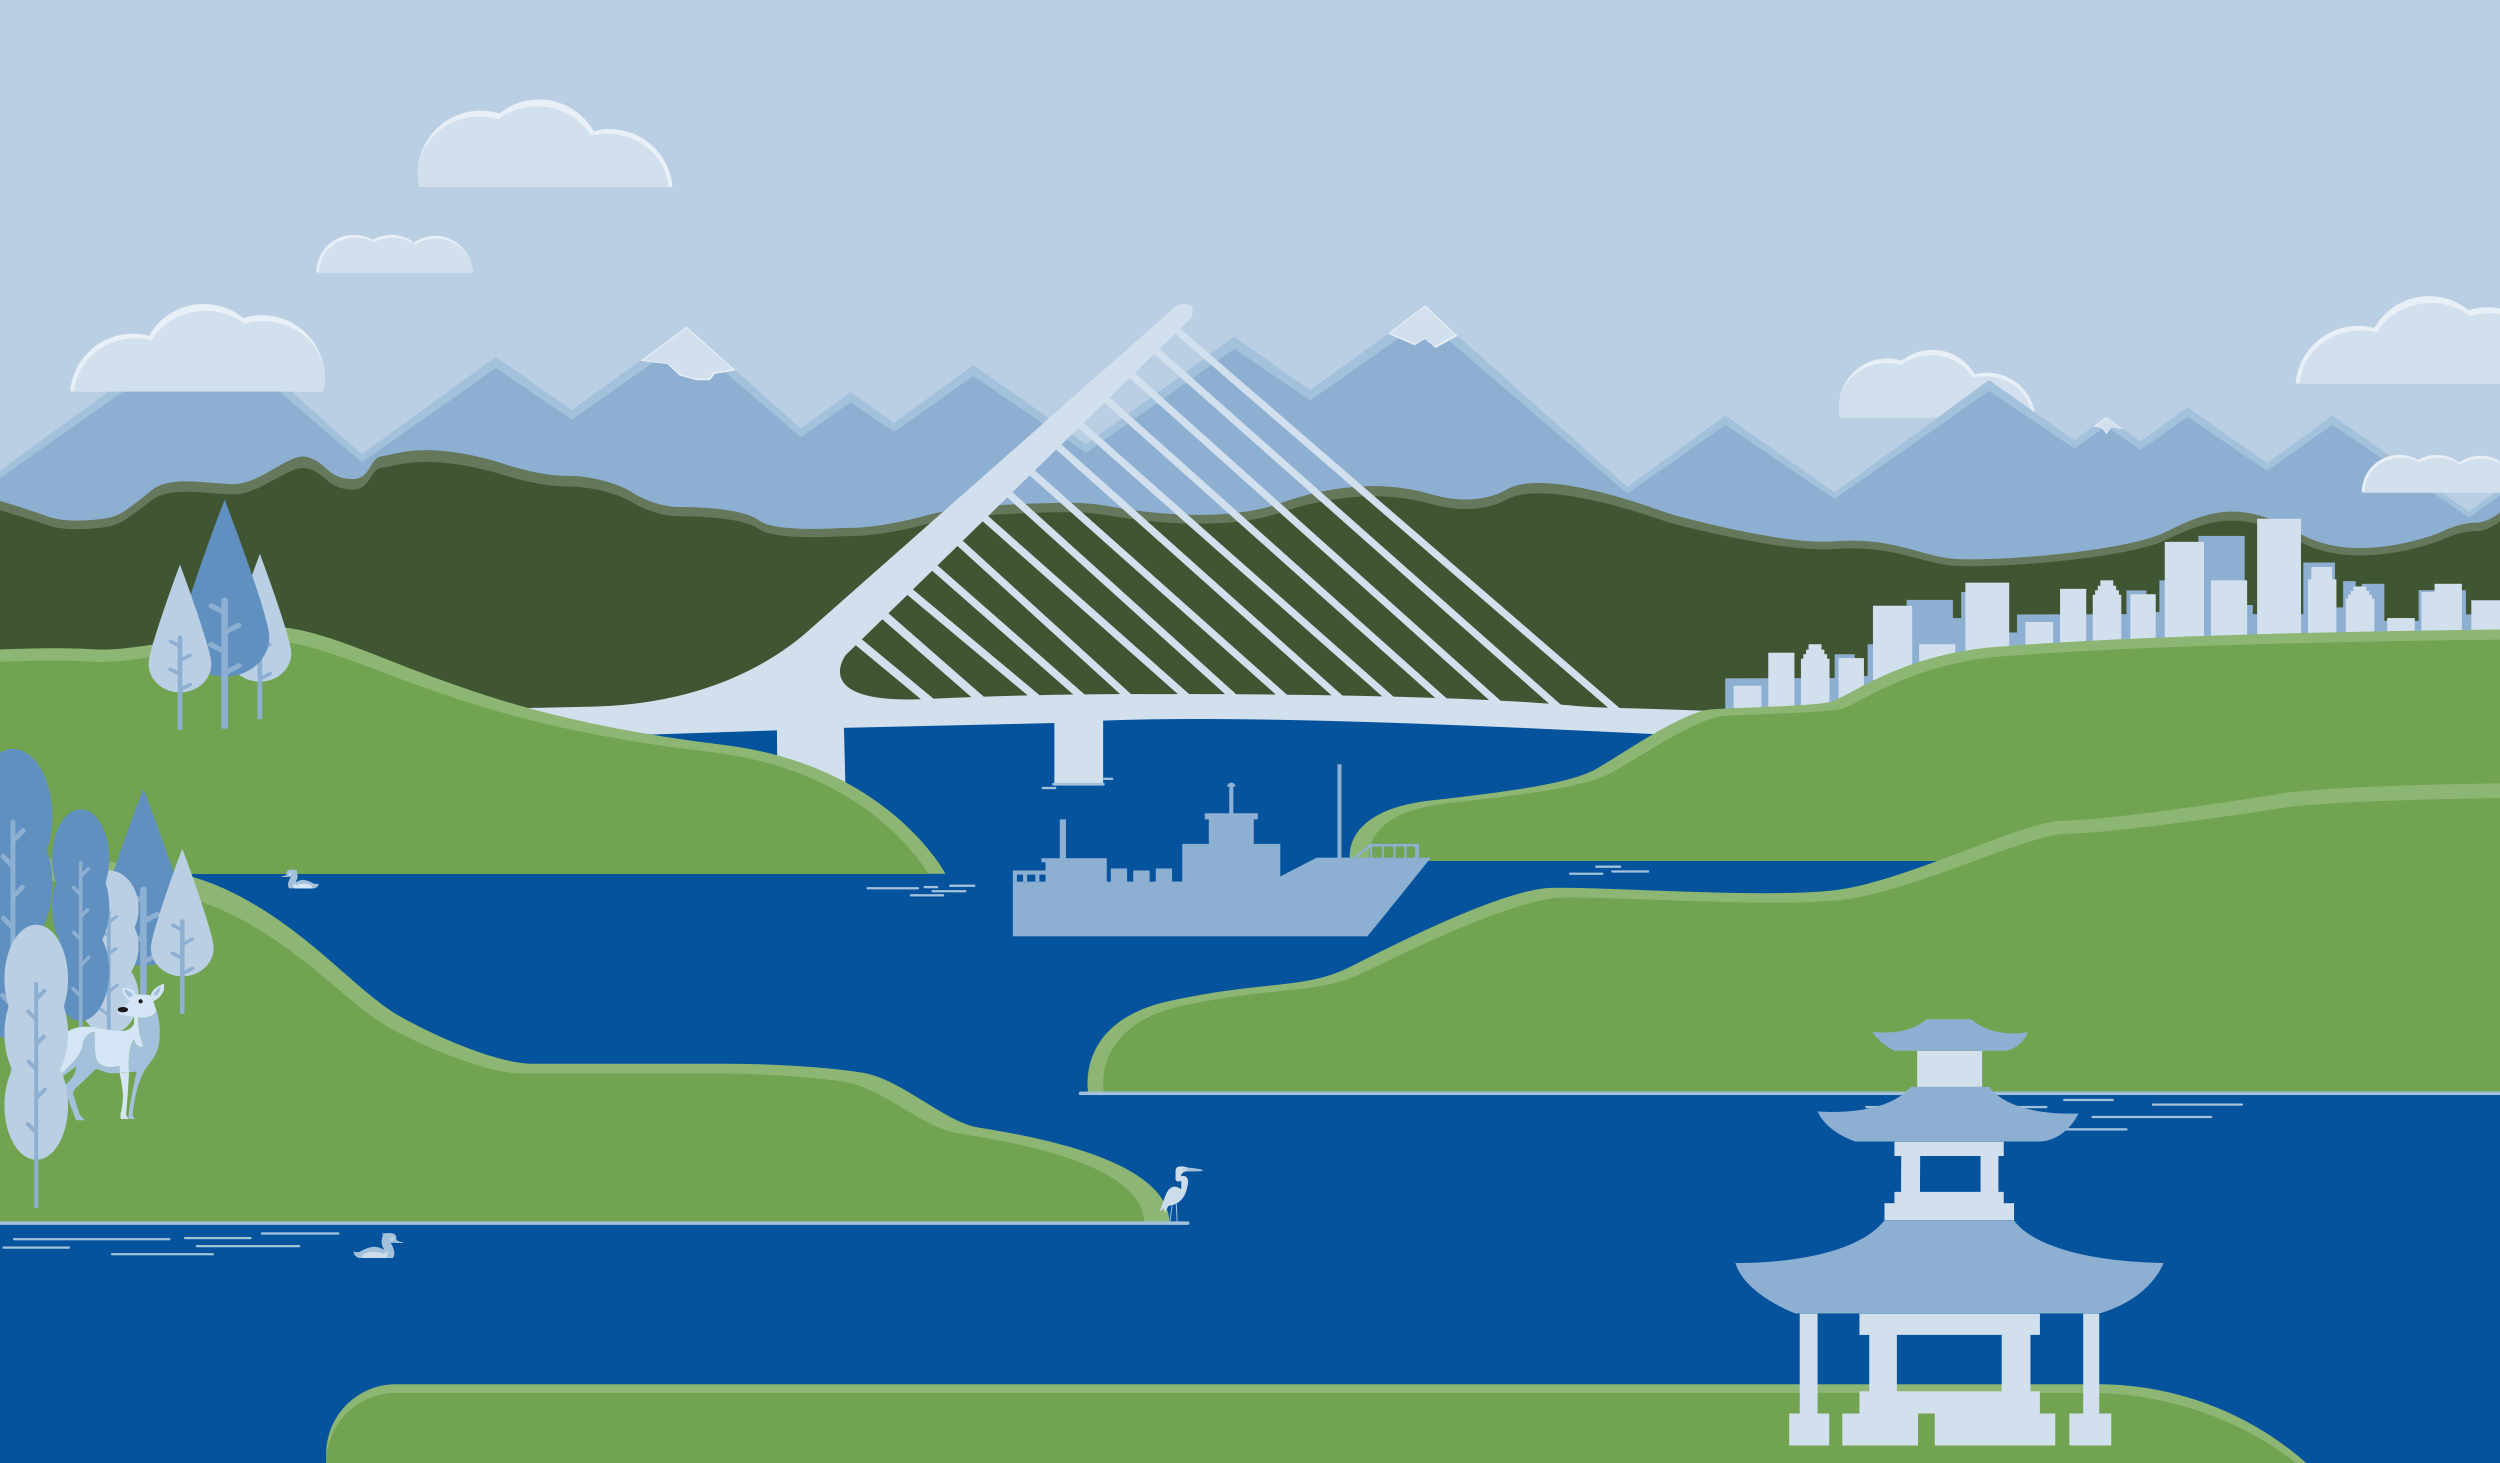 <svg id="Laag_2" data-name="Laag 2" xmlns="http://www.w3.org/2000/svg" viewBox="0 0 2136 1250">
  <rect x="0" y="0" width="2136" height="1250" fill="#333333" stroke="none"/>
  <defs>
    <style>
      .cls-1 {
        fill: #05529d;
      }

      .cls-2 {
        fill: #bacfe4;
      }

      .cls-3 {
        fill: #e8eff6;
      }

      .cls-4 {
        fill: #d2dfed;
      }

      .cls-5 {
        fill: #c3d1dd;
      }

      .cls-6 {
        fill: #bac7d1;
      }

      .cls-7 {
        fill: #a3c1db;
      }

      .cls-8 {
        fill: #8dafd2;
      }

      .cls-9 {
        fill: #66785b;
      }

      .cls-10 {
        fill: #405632;
      }

      .cls-11 {
        fill: #8db573;
      }

      .cls-12 {
        fill: #71a350;
      }

      .cls-13 {
        fill: #cddceb;
      }

      .cls-14 {
        fill: #6090c0;
      }

      .cls-15 {
        fill: #7f3d03;
      }

      .cls-16 {
        fill: #d4e5f6;
      }

      .cls-17 {
        fill: #1a1a1a;
      }
    </style>
  </defs>
  <title>website illustratie</title>
  <g>
    <rect class="cls-1" x="-0.27" y="605.98" width="2143.14" height="644.43"/>
    <rect class="cls-2" x="-0.64" y="-44.75" width="2143.14" height="547.67"/>
    <g>
      <path class="cls-3" d="M1572.47,356.5v0h166.66a41.47,41.47,0,0,0-51.93-36.63,41.42,41.42,0,0,0-62.12-11.7,41.46,41.46,0,0,0-53.83,39.52A32.19,32.19,0,0,0,1572.47,356.5Z"/>
      <path class="cls-4" d="M1572.45,356.5v0h164.12c-1.71-19.62-19.26-35-40.65-35a43.55,43.55,0,0,0-10.49,1.28c-7-11.54-20.27-19.33-35.47-19.33a42.32,42.32,0,0,0-25.7,8.54,43.14,43.14,0,0,0-12.23-1.75c-22.52,0-40.78,17.1-40.78,38.18A28.17,28.17,0,0,0,1572.45,356.5Z"/>
    </g>
    <polygon class="cls-5" points="585.95 491.66 583.84 491.66 584.66 491.07 585.95 491.66"/>
    <polygon class="cls-5" points="585.95 491.66 583.84 491.66 584.66 491.07 585.95 491.66"/>
    <polygon class="cls-5" points="585.95 491.66 583.84 491.66 584.66 491.07 585.95 491.66"/>
    <polygon class="cls-5" points="585.95 491.66 583.84 491.66 584.66 491.07 585.95 491.66"/>
    <polygon class="cls-6" points="585.95 494.94 583.84 494.94 584.66 494.37 585.95 494.94"/>
    <polygon class="cls-6" points="585.95 494.94 583.84 494.94 584.66 494.37 585.95 494.94"/>
    <polygon class="cls-6" points="585.95 494.94 583.84 494.94 584.66 494.37 585.95 494.94"/>
    <polygon class="cls-6" points="585.95 494.94 583.84 494.94 584.66 494.37 585.95 494.94"/>
    <path class="cls-7" d="M2407.38,586,2151.6,406.14,2109.47,437l-116.68-82-45.49,33.3L1937,395.7l-68-47.8-40,29.26-29.61-20.82-27,19.76-73.08-51.38L1653.92,358l-86.44,62.62L1474.06,355l-45.48,33.3L1390.4,415.9,1217.51,262.09l-98,71.25-65-45.71L1009,320.93l-81,58.68-96.42-67.79-45.48,33.31-22.24,16.11-37.21-26.16-42.35,31-97.68-86.91-98,71.25-65-45.71L378.18,338l-69.11,50.06-130.38-116-337,245.12H259.37l-9.76,7.1H1048.9l-36.82-17.1h252.28l-38.08,27.59h327.34l-1.92,1.39h420.87L1903.82,586ZM584.66,491.07l1.29.59h-2.11Z"/>
    <path class="cls-8" d="M2407.38,586,2151.6,412.39l-42.13,29.77L1992.79,363l-45.49,32.15L1937,402.31l-68-46.14-40,28.24-29.61-20.09-27,19.07-73.08-49.6-45.49,32.14-86.44,60.45L1474.06,363l-45.48,32.15-38.18,26.69L1217.51,273.34l-98,68.77-65-44.12L1009,330.13l-81,56.65-96.42-65.44-45.48,32.15L763.89,369l-37.21-25.25-42.35,29.94-97.68-83.89-98,68.77-65-44.12-45.48,32.15L309.07,395,178.69,283l-337,236.61H259.37l-9.76,6.85H1048.9l-36.82-16.5h252.28l-38.08,26.63h327.34l-1.92,1.34h420.87L1903.82,586ZM584.66,494.37l1.29.57h-2.11Z"/>
    <g>
      <polygon class="cls-3" points="1799.48 356.33 1788.79 364.19 1796.04 365.93 1799.91 370.98 1803.8 365.17 1814.21 366.76 1799.48 356.33"/>
      <polygon class="cls-4" points="1799.77 357.39 1790.62 364.12 1796.82 365.6 1800.14 369.93 1803.47 364.96 1812.38 366.31 1799.77 357.39"/>
    </g>
    <g>
      <polygon class="cls-3" points="1217.56 260.79 1185.88 285.09 1208.62 295 1217.56 289.5 1226.62 297.34 1245.32 286.94 1217.56 260.79"/>
      <polygon class="cls-4" points="1217.41 262.15 1188.11 284.64 1209.14 293.81 1217.41 288.73 1225.8 295.97 1243.1 286.35 1217.41 262.15"/>
    </g>
    <g>
      <polygon class="cls-3" points="586.64 279.06 547.02 308.28 570.41 311.15 580.6 320.83 594.61 324.82 606.57 324.82 610.69 319.46 628.44 316.45 586.64 279.06"/>
      <polygon class="cls-4" points="586.71 280.4 549.4 307.91 571.42 310.61 581.01 319.73 594.21 323.48 605.47 323.48 609.35 318.44 626.06 315.6 586.71 280.4"/>
    </g>
    <path class="cls-9" d="M-.27,427.91s18.66,5.33,40.89,13.33c14.54,5.24,35.55,3.62,48.34,1.88a43.23,43.23,0,0,0,19.73-8c5.49-4,13-9.73,20.82-16.14,15.11-12.44,43.55-6.22,68.44-5.33s48.89-27.56,64.89-23.11,16,16.89,35.56,18.66,16.09-18,28.44-19.55,34.65-12.35,92.57,3.35c3.43.93,6.83,2,10.21,3.08,8.75,2.89,33.69,10.46,54.56,10.46,25.78,0,48,8.89,56,14.22s24.89,12.44,40,12.44,54.22.89,68.44,11.56c11.31,8.48,50.13,7.41,65.58,6.61,3.51-.18,7-.29,10.52-.3,8.93,0,32.21-1.2,67-10.76,32.4-8.89,90.7-10.52,121.31-10.72a187.33,187.33,0,0,1,34.66,3c29.68,5.39,98.26,14.7,147.14-2.95a243.35,243.35,0,0,1,69.7-14.11,180.56,180.56,0,0,1,59.27,7c15,4.31,41,8.46,63.92-4.46,28.86-16.28,104.53,8.71,129.08,17.55q9.83,3.52,19.92,6.17c27.42,7.2,94.6,23.51,130.12,20.73,45.33-3.56,69.33,9.78,96,14.22s152-4.44,187.56-22.22,64-28.45,113.78.89c38.65,22.77,90.7,9.64,112,2.63a132,132,0,0,0,12.9-5c5.17-2.32,15.91-6.49,26.18-6.49,14.22,0,27.55-15.11,27.55-15.11v176H-.27Z"/>
    <path class="cls-10" d="M-.27,436s18.66,5.09,40.89,12.73c14.54,5,35.55,3.46,48.34,1.79a44.41,44.41,0,0,0,19.73-7.6c5.49-3.84,13-9.29,20.82-15.41,15.11-11.89,43.55-6,68.44-5.1s48.89-26.32,64.89-22.07,16,16.13,35.56,17.83,16.09-17.24,28.44-18.68,34.65-11.79,92.57,3.2c3.43.89,6.83,1.88,10.21,2.94,8.75,2.76,33.69,10,54.56,10,25.78,0,48,8.49,56,13.58s24.89,11.89,40,11.89,54.22.85,68.44,11c11.31,8.1,50.13,7.08,65.58,6.32,3.51-.18,7-.29,10.52-.3,8.93,0,32.21-1.14,67-10.27,32.4-8.49,90.7-10.05,121.31-10.25a196.25,196.25,0,0,1,34.66,2.89c29.68,5.14,98.26,14,147.14-2.83a253.5,253.5,0,0,1,69.7-13.47,188.15,188.15,0,0,1,59.27,6.7c15,4.11,41,8.08,63.92-4.26,28.86-15.55,104.53,8.32,129.08,16.75q9.83,3.38,19.92,5.91c27.42,6.87,94.6,22.45,130.12,19.79,45.33-3.4,69.33,9.34,96,13.58s152-4.24,187.56-21.22,64-27.17,113.78.85c38.65,21.75,90.7,9.21,112,2.52,4.39-1.38,8.69-3,12.9-4.81,5.17-2.22,15.91-6.2,26.18-6.2,14.22,0,27.55-14.44,27.55-14.44V607.47H-.27Z"/>
    <path class="cls-4" d="M1518.51,616.29l-.18-.36a10.65,10.65,0,0,0-8.1-5.57c-16.41-2.2-92-4.5-126.54-5.45L1008.34,280.74l9.27-9c6.75-16.4-11.64-11.24-11.64-11.24L686.45,542.62C635.39,584.91,571,602.27,505.94,603.75L449.05,605a13.82,13.82,0,0,0-13.15,17.2,27.77,27.77,0,0,0,1.73,4.64,7.8,7.8,0,0,0,7.41,4.5L663.79,624l.46,45.28h58l-1.15-47.42,179.75-4.09v51.51h41.67V615.69l.74,0c133.55-5.24,354.55,6,478.53,11.93l.7,41.65h50.6l-1.51-39.12c16.91.93,29.45,1.67,36.23,2.12C1516.37,632.75,1522.4,623.86,1518.51,616.29Zm-795.85-56.7,8.5-8.28,55.69,46.12C691.13,600.93,722.66,559.59,722.66,559.59Zm75,37.42-61.31-50.79,17.53-17.06,76,66.45C819.34,596,808.58,596.46,797.62,597Zm42.92-1.75L759.12,524l16.12-15.71,102.84,85.86C866.17,594.43,853.59,594.78,840.54,595.26Zm47.6-1.33L780,503.64l16.4-16L917,593.4C908,593.54,898.38,593.7,888.14,593.93Zm38.45-.63L801,483.1l17.07-16.63L957,593C948.63,593.1,938.39,593.15,926.59,593.3Zm54.69-.22s-5.33-.06-15-.09L822.6,462.05l17-16.68,166.79,147.68C990.57,593.05,981.28,593.08,981.28,593.08ZM1016,593,844.28,440.89,860.58,425l186.13,168.09C1035.26,593.05,1024.9,593.05,1016,593Zm40.19.16L865.09,420.59l14.66-14.35,210.34,187.18C1078.11,593.34,1066.79,593.23,1056.23,593.17Zm43.4.4L884.2,401.88l18.23-17.73,235.19,209.93C1124.55,593.89,1111.85,593.71,1099.63,593.57Zm47.4.71L906.88,379.8l14.54-14.17L1181,595C1169.57,594.73,1158.24,594.45,1147,594.28Zm43.58.93L925.82,361.28,943.57,344l282.71,252.35C1214.47,595.87,1202.54,595.54,1190.61,595.21Zm45.39,1.43-288-257,17.05-16.68,307.25,275.21C1260.52,597.58,1248.35,597.07,1236,596.64Zm46.17,2.06L969.54,318.64l16.59-16.19,337.32,298.79C1310.49,600.28,1296.63,599.39,1282.17,598.7Zm86.59,5.77c-8.21-.3-16.37-.77-24.6-1.54-3.42-.34-7-.62-10.57-.9L990.52,298.1l13.42-13,370,319.56C1371.82,604.57,1370,604.5,1368.76,604.47Z"/>
    <path class="cls-11" d="M-.27,746.62H807.87s-49-93.17-189.4-110.11-211.06-44.66-252-59.29-98.71-42.35-134-41.58S115.29,557.2,82.39,554.89s-82.66,0-82.66,0Z"/>
    <path class="cls-12" d="M-.27,746.62H793s-48.06-88.06-185.91-104.07-207.18-42.21-247.35-56-96.9-40-131.56-39.3-115,20.38-147.3,18.19-81.14,0-81.14,0Z"/>
    <path class="cls-11" d="M999.11,1045l-21.58-.54-187.42-4.67L-1,1045V734.72s119.8-8.19,190.92,23.81,113.55,88.55,152.24,110.13,86.72,40.19,112.3,40.19H619.78c35.56,0,81.73,2.23,116,7.44S805.7,958,835,963.17,999.11,987,999.11,1045Z"/>
    <path class="cls-12" d="M977.53,1044.49l-220.26.54H-1V753.45s117.21-7.68,186.8,22.38,111.1,83.2,149,103.48,84.85,37.76,109.88,37.76H606.38c34.79,0,80,2.1,113.55,7S788.3,963.22,817,968.11,976.67,990.38,977.53,1044.49Z"/>
    <path class="cls-11" d="M338.26,1182.69h1453.8A270.21,270.21,0,0,1,1971,1250.41H278.8l-.09-7.52A59.55,59.55,0,0,1,338.26,1182.69Z"/>
    <path class="cls-12" d="M278.79,1250.41a59.55,59.55,0,0,1,59.54-60.28H1784.07c65.56,0,128.85,21.44,178,60.28H278.79Z"/>
    <polygon class="cls-8" points="2142.86 524.99 2142.86 542.91 1723.38 553.63 1723.38 562.27 1668.55 562.27 1668.55 571.5 1675.48 571.5 1675.48 579.32 1716.69 579.32 1716.69 602.03 1679.2 602.98 1670.65 603.2 1639.74 603.99 1633.82 604.14 1600.27 605 1592.56 605.2 1570.86 605.75 1563.14 605.94 1538.75 606.57 1533.19 606.71 1510.83 607.28 1504.9 607.43 1481.22 608.03 1474.07 608.22 1474.07 579.58 1510.83 579.48 1533.19 579.41 1538.75 579.4 1563.14 579.34 1567.54 579.32 1567.54 559 1584.6 559 1584.6 577.56 1595.69 577.56 1595.69 550.44 1612 550.44 1612 571.67 1629 571.67 1629 512.52 1668.55 512.52 1668.55 528.07 1675.64 528.07 1675.64 505.78 1705.14 505.78 1705.14 540.36 1723.38 540.36 1723.38 524.99 1816.84 524.73 1816.84 504.41 1833.9 504.41 1833.9 522.97 1845 522.97 1845 495.84 1861.3 495.84 1861.3 517.08 1878.3 517.08 1878.3 457.93 1917.84 457.93 1917.84 516.9 1924.78 516.9 1924.78 524.73 1967.97 524.73 1967.97 480.65 1995.03 480.65 1995.03 518.98 2001.96 518.98 2001.96 496.5 2012.71 496.5 2012.71 517.09 2017.92 517.09 2017.92 498.81 2037.17 498.81 2037.17 530.43 2066.49 530.43 2066.49 504.24 2106.89 504.24 2106.89 524.99 2142.86 524.99"/>
    <g>
      <g>
        <rect class="cls-4" x="1730.53" y="531.36" width="23.68" height="36.83"/>
        <rect class="cls-4" x="1760.12" y="503.08" width="22.36" height="65.11"/>
        <rect class="cls-4" x="1820.16" y="507.68" width="21.7" height="55.25"/>
        <rect class="cls-4" x="1849.57" y="462.95" width="33.54" height="99.97"/>
        <rect class="cls-4" x="1889.04" y="495.84" width="30.91" height="64.46"/>
        <rect class="cls-4" x="1928.5" y="443.22" width="37.49" height="106.55"/>
        <polygon class="cls-4" points="1996.24 495.04 1996.24 549.77 1971.91 549.77 1971.91 495.04 1974.84 495.04 1974.84 484.42 1992.65 484.42 1992.65 495.04 1996.24 495.04"/>
        <polygon class="cls-4" points="2028.62 511.3 2028.62 548.92 2004.23 548.92 2004.23 511.3 2006.24 511.3 2006.24 508.09 2008.53 508.09 2008.53 504.91 2010.72 504.91 2010.72 501.06 2021.78 501.06 2021.78 504.91 2024.23 504.91 2024.23 508.09 2026.61 508.09 2026.61 511.3 2028.62 511.3"/>
        <polygon class="cls-4" points="1812.44 508.2 1812.44 553.63 1788.05 553.63 1788.05 508.2 1790.07 508.2 1790.07 504.34 1792.35 504.34 1792.35 500.5 1794.55 500.5 1794.55 495.84 1805.6 495.84 1805.6 500.5 1808.05 500.5 1808.05 504.34 1810.42 504.34 1810.42 508.2 1812.44 508.2"/>
        <rect class="cls-4" x="2039.59" y="528.07" width="23.6" height="18.68"/>
        <polygon class="cls-4" points="2068.83 505.8 2068.83 547.13 2103.45 547.13 2103.45 498.82 2080.11 498.82 2080.11 505.61 2068.83 505.8"/>
        <rect class="cls-4" x="2111.49" y="512.86" width="25.93" height="33.88"/>
      </g>
      <g>
        <rect class="cls-4" x="1481.22" y="585.95" width="23.68" height="36.83"/>
        <rect class="cls-4" x="1510.82" y="557.67" width="22.36" height="65.11"/>
        <rect class="cls-4" x="1570.85" y="562.27" width="21.7" height="55.25"/>
        <rect class="cls-4" x="1600.27" y="517.54" width="33.54" height="99.97"/>
        <rect class="cls-4" x="1639.73" y="550.43" width="30.91" height="64.46"/>
        <rect class="cls-4" x="1679.2" y="497.81" width="37.49" height="106.55"/>
        <polygon class="cls-4" points="1563.14 562.79 1563.14 608.22 1538.74 608.22 1538.74 562.79 1540.76 562.79 1540.76 558.93 1543.05 558.93 1543.05 555.09 1545.24 555.09 1545.24 550.43 1556.29 550.43 1556.29 555.09 1558.75 555.09 1558.75 558.93 1561.12 558.93 1561.12 562.79 1563.14 562.79"/>
      </g>
    </g>
    <path class="cls-11" d="M1704.13,552.8c150-12.64,438.73-15,438.73-15V735.46H1153.52s-9.61-42.82,69-51.56,121.48-15.74,141.58-27.1,73.42-48.94,97.89-50.69,83.9-2.62,100.5-6.12S1621.1,559.79,1704.13,552.8Z"/>
    <path class="cls-12" d="M1711.39,560.76c147.56-12.08,431.47-14.31,431.47-14.31v189h-973s-9.46-41,67.9-49.32,119.47-15,139.24-25.91,72.2-46.81,96.27-48.48,82.51-2.51,98.84-5.85S1629.73,567.45,1711.39,560.76Z"/>
    <path class="cls-11" d="M2142.86,669.23l-.69,249.29-.05,15.63H929.91a55.38,55.38,0,0,1-.34-15.63c2-19.33,14.17-51.17,69.54-63.25,81.86-17.86,115.35-9.68,154-29s131.72-67.12,173.39-67.72c51.34-.74,178.59,8.93,239.61,2.23s162.23-59.53,195.71-59.53,141.39-15.63,186-23.07S2142.86,669.23,2142.86,669.23Z"/>
    <path class="cls-12" d="M2142.13,934.15H943.26S930.75,876,1011.7,859s114.07-9.21,152.34-27.63,130.27-63.91,171.48-64.48c50.78-.71,176.63,8.5,237,2.12s160.44-56.69,193.56-56.69,139.83-14.88,184-22,192.82-8.51,192.82-8.51Z"/>
    <rect class="cls-7" x="921.72" y="932.66" width="1227.09" height="2.98" rx="1.33"/>
    <rect class="cls-7" x="898.96" y="668.86" width="44.89" height="2.34" rx="1.05"/>
    <rect class="cls-7" x="1593.65" y="944.91" width="155.76" height="1.95" rx="0.87"/>
    <rect class="cls-7" x="1715.91" y="963.95" width="101.88" height="1.95" rx="0.87"/>
    <rect class="cls-7" x="1786.96" y="953.37" width="103.21" height="1.95" rx="0.87"/>
    <rect class="cls-7" x="1838.57" y="942.79" width="77.88" height="1.95" rx="0.87"/>
    <rect class="cls-7" x="1762.72" y="938.81" width="43.42" height="1.95" rx="0.87"/>
    <rect class="cls-7" x="11.07" y="1057.8" width="134.63" height="1.95" rx="0.87"/>
    <rect class="cls-7" x="94.77" y="1070.62" width="88.06" height="1.95" rx="0.87"/>
    <rect class="cls-7" x="167.21" y="1063.72" width="89.21" height="1.95" rx="0.87"/>
    <rect class="cls-7" x="222.76" y="1052.93" width="67.32" height="1.95" rx="0.87"/>
    <rect class="cls-7" x="157.21" y="1056.82" width="57.79" height="1.95" rx="0.87"/>
    <rect class="cls-7" x="2.07" y="1064.96" width="57.79" height="1.95" rx="0.87"/>
    <rect class="cls-7" x="740.33" y="757.95" width="44.89" height="1.95" rx="0.87"/>
    <rect class="cls-7" x="777.38" y="763.97" width="29.37" height="1.95" rx="0.87"/>
    <rect class="cls-7" x="795.82" y="760.47" width="29.75" height="1.95" rx="0.87"/>
    <rect class="cls-7" x="810.92" y="755.83" width="22.45" height="1.95" rx="0.87"/>
    <rect class="cls-7" x="1340.61" y="745.55" width="29.37" height="1.95" rx="0.87"/>
    <rect class="cls-7" x="1376.62" y="743.6" width="32.47" height="1.95" rx="0.87"/>
    <rect class="cls-7" x="1362.75" y="739.53" width="22.45" height="1.95" rx="0.87"/>
    <rect class="cls-7" x="789.06" y="756.97" width="12.52" height="1.95" rx="0.87"/>
    <rect class="cls-7" x="890.05" y="672.32" width="12.52" height="1.95" rx="0.87"/>
    <path class="cls-7" d="M942.56,664.42h7.69a.87.87,0,0,1,.87.87v.2a.87.87,0,0,1-.87.87h-7.69a0,0,0,0,1,0,0v-2A0,0,0,0,1,942.56,664.42Z"/>
    <path class="cls-3" d="M276,334.37v0H60a53.73,53.73,0,0,1,67.3-47.47,53.69,53.69,0,0,1,80.51-15.17,53.73,53.73,0,0,1,69.77,51.23A41.52,41.52,0,0,1,276,334.37Z"/>
    <path class="cls-4" d="M276.05,334.37v0H63.36c2.21-25.43,25-45.41,52.68-45.41a56.7,56.7,0,0,1,13.59,1.65c9.09-14.95,26.27-25,46-25a54.88,54.88,0,0,1,33.31,11.06,56.1,56.1,0,0,1,15.84-2.26c29.2,0,52.86,22.15,52.86,49.48A36.47,36.47,0,0,1,276.05,334.37Z"/>
    <g>
      <path class="cls-3" d="M358.55,159.61v0h216a53.7,53.7,0,0,0-67.3-47.46A53.7,53.7,0,0,0,426.73,97,53.72,53.72,0,0,0,357,148.18,41.9,41.9,0,0,0,358.55,159.61Z"/>
      <path class="cls-4" d="M358.53,159.61H571.21c-2.21-25.43-25-45.42-52.68-45.42a56.26,56.26,0,0,0-13.59,1.66c-9.09-15-26.27-25-46-25a54.9,54.9,0,0,0-33.31,11.06,56.1,56.1,0,0,0-15.84-2.26c-29.19,0-52.85,22.15-52.85,49.48A36.13,36.13,0,0,0,358.53,159.61Z"/>
    </g>
    <g>
      <path class="cls-3" d="M403.79,232.73H270.28a32,32,0,0,1,48-27.74,32,32,0,0,1,35.28,2.17,32,32,0,0,1,50.19,25.57Z"/>
      <path class="cls-4" d="M403.79,232.73H272.51c0-16.38,14.1-29.67,31.49-29.67a33,33,0,0,1,15.75,4,33,33,0,0,1,15.74-4,32.62,32.62,0,0,1,18.95,6,32.72,32.72,0,0,1,17.87-5.24C389.44,203.79,403.37,216.68,403.79,232.73Z"/>
    </g>
    <g>
      <path class="cls-3" d="M2177.38,327.69h-216a53.7,53.7,0,0,1,67.3-47.47A53.7,53.7,0,0,1,2109.2,265,53.73,53.73,0,0,1,2179,316.26,41.52,41.52,0,0,1,2177.38,327.69Z"/>
      <path class="cls-4" d="M2177.41,327.69H1964.72c2.21-25.43,25-45.42,52.68-45.42a56.2,56.2,0,0,1,13.59,1.66c9.09-15,26.27-25.05,46-25.05a54.94,54.94,0,0,1,33.31,11.06,56.1,56.1,0,0,1,15.84-2.26c29.2,0,52.86,22.15,52.86,49.48A36.47,36.47,0,0,1,2177.41,327.69Z"/>
    </g>
    <g>
      <path class="cls-3" d="M2151.42,420.69H2017.9a32,32,0,0,1,48-27.74,32.07,32.07,0,0,1,35.28,2.16,32,32,0,0,1,50.2,25.58Z"/>
      <path class="cls-4" d="M2151.42,420.69H2020.13c0-16.39,14.1-29.68,31.5-29.68a32.88,32.88,0,0,1,15.74,4,33.09,33.09,0,0,1,34.69,2,32.64,32.64,0,0,1,17.87-5.24C2137.07,391.75,2151,404.64,2151.42,420.69Z"/>
    </g>
    <path class="cls-13" d="M403.8,232.73v.79c0-.26,0-.53,0-.79Z"/>
    <g>
      <rect class="cls-4" x="1638.02" y="897.8" width="55.51" height="30.84"/>
      <path class="cls-4" d="M1712,1028v-9.65h-4.58V987.68H1712V975.34h-93.4v12.34h5.8l-.15,30.67h-5.65V1028h-8.49v14.61h110.68V1028Zm-71.43-40.32h51.62v30.67h-51.77Z"/>
      <path class="cls-4" d="M1742.9,1207.72v-19h-8.08v-48.2h8.08V1122.2H1588.69v18.34h8.4v48.2h-8.39v19h-14.63v27.33h64.68v-27.33h14.3v27.33H1756v-27.33Zm-122.19-19v-48.2h89.55v48.2Z"/>
      <polygon class="cls-4" points="1562.89 1207.7 1562.89 1235.07 1528.68 1235.07 1528.68 1207.7 1537.7 1207.7 1537.7 1122.2 1552.94 1122.2 1552.94 1207.7 1562.89 1207.7"/>
      <polygon class="cls-4" points="1803.84 1207.7 1803.84 1235.07 1768.08 1235.07 1768.08 1207.7 1779.9 1207.7 1779.9 1122.2 1793.59 1122.2 1793.59 1207.7 1803.84 1207.7"/>
    </g>
    <g>
      <path class="cls-8" d="M1645.9,870.79h38.59s15.37,16.31,48,11.19c0,0-2.79,11.14-17.7,15.82h-96.14a45.13,45.13,0,0,1-19-16.29S1629.21,886.17,1645.9,870.79Z"/>
      <path class="cls-8" d="M1632.53,928.64h67.31s13.07,24.63,76,22.77c0,0-9.92,22.7-32.92,23.93H1585.23s-24.51-7.62-32.3-25.79C1552.93,949.55,1609.93,955.27,1632.53,928.64Z"/>
      <path class="cls-8" d="M1482.71,1079.1s97,2.51,127.43-36.49h110.69s17.25,34.22,127.69,36.52c0,0-10.15,30.26-54.94,43.07H1534S1491.09,1106.59,1482.71,1079.1Z"/>
    </g>
    <g>
      <rect class="cls-8" x="865.38" y="753.22" width="3.49" height="0.94"/>
      <rect class="cls-8" x="874.11" y="753.22" width="3.49" height="0.94"/>
      <rect class="cls-8" x="884.57" y="753.22" width="3.49" height="0.94"/>
      <polygon class="cls-8" points="1159.27 732.77 1156.43 735.02 1155.1 733.34 1155.82 732.77 1159.27 732.77"/>
      <rect class="cls-8" x="1190.59" y="732.77" width="1.74" height="1.52"/>
      <rect class="cls-8" x="1199.88" y="732.77" width="1.75" height="0.48"/>
      <rect class="cls-8" x="1208.99" y="732.77" width="3.49" height="0.46"/>
      <rect class="cls-8" x="884.57" y="753.22" width="3.49" height="0.94"/>
      <rect class="cls-8" x="874.11" y="753.22" width="3.49" height="0.94"/>
      <rect class="cls-8" x="865.38" y="753.22" width="3.49" height="0.94"/>
      <path class="cls-8" d="M1212.48,732.77v.47H1209v-.47h-7.36v.48h-1.75v-.48h-7.55v1.52h-1.74v-1.52h-8.24v-9.49h8.24v9.49h1.74v-9.49h7.55v9.49h1.75v-9.49H1209v9.49h3.49V721h-41.87l-14.79,11.75h3.45l11.34-9v9h-11.34l-2.84,2.25-1.33-1.68.72-.57h-9.63V653h-3.49v79.77H1125l-31.12,16.07V721h-22.68V700.09h3.49v-5.23h-20.92V672.19h1.74a3.49,3.49,0,0,0-7,0h1.75v22.67h-20.94v5.23h3.49V721h-22.67v32.2h-8.72V742H987.48v11.27h-5.24V743.7h-14v9.52h-5.23V742H949.11v11.27h-3.49v-20H910.73V700.09H905.5v33.15H889.81v3.48h3.48v7H865.38v9.52h3.49v-6h5.24v6h3.49v-6h7v6h3.49v-6h5.23v6h-5.23v.94h-3.49v-.94h-7v.94h-3.49v-.94h-5.24v.94h-3.49V800h302.87l16.13-19.72,38.14-47.47Zm-40.12,0v-9.49h8.24v9.49Z"/>
      <rect class="cls-8" x="1208.99" y="732.77" width="3.49" height="0.46"/>
      <rect class="cls-8" x="1199.88" y="732.77" width="1.75" height="0.48"/>
      <rect class="cls-8" x="1190.59" y="732.77" width="1.74" height="1.52"/>
      <polygon class="cls-8" points="1159.27 732.77 1156.43 735.02 1155.1 733.34 1155.82 732.77 1159.27 732.77"/>
    </g>
    <g>
      <path class="cls-14" d="M44.71,755c0,14.53-3.14,27.79-8.33,37.92,5.19,10.13,8.33,23.39,8.33,37.91,0,31.8-15.06,57.58-33.64,57.58s-33.65-25.78-33.65-57.58c0-14.52,3.14-27.78,8.33-37.91-5.19-10.13-8.33-23.39-8.33-37.92a90.3,90.3,0,0,1,4.51-28.78,90.37,90.37,0,0,1-4.51-28.79c0-31.8,15.07-57.57,33.65-57.57s33.64,25.77,33.64,57.57a90.65,90.65,0,0,1-4.5,28.79A90.59,90.59,0,0,1,44.71,755Z"/>
      <path class="cls-8" d="M10.85,700.46h.44a1.89,1.89,0,0,1,1.89,1.89V939.6a0,0,0,0,1,0,0H9a0,0,0,0,1,0,0V702.35A1.89,1.89,0,0,1,10.85,700.46Z"/>
      <path class="cls-8" d="M16.05,706.12h.44A1.89,1.89,0,0,1,18.39,708v12.42a0,0,0,0,1,0,0H14.16a0,0,0,0,1,0,0V708A1.89,1.89,0,0,1,16.05,706.12Z" transform="translate(509.13 197.41) rotate(45)"/>
      <path class="cls-8" d="M15.29,754.61h.44a1.89,1.89,0,0,1,1.89,1.89v12.42a0,0,0,0,1,0,0H13.39a0,0,0,0,1,0,0V756.5A1.89,1.89,0,0,1,15.29,754.61Z" transform="translate(543.19 212.15) rotate(45)"/>
      <path class="cls-8" d="M16.49,810.53h.44a1.89,1.89,0,0,1,1.89,1.89v12.42a0,0,0,0,1,0,0H14.59a0,0,0,0,1,0,0V812.42A1.89,1.89,0,0,1,16.49,810.53Z" transform="translate(583.09 227.68) rotate(45)"/>
      <path class="cls-8" d="M4.51,781.1H8.74a0,0,0,0,1,0,0v12.42a1.89,1.89,0,0,1-1.89,1.89H6.4a1.89,1.89,0,0,1-1.89-1.89V781.1A0,0,0,0,1,4.51,781.1Z" transform="translate(568.69 1340.96) rotate(135)"/>
      <path class="cls-8" d="M3.63,847H7.86a0,0,0,0,1,0,0v12.42A1.89,1.89,0,0,1,6,861.33H5.53a1.89,1.89,0,0,1-1.89-1.89V847A0,0,0,0,1,3.63,847Z" transform="translate(613.81 1454.1) rotate(135)"/>
      <path class="cls-8" d="M4.07,728.11H8.3a0,0,0,0,1,0,0v12.42a1.89,1.89,0,0,1-1.89,1.89H6a1.89,1.89,0,0,1-1.89-1.89V728.11A0,0,0,0,1,4.07,728.11Z" transform="translate(530.48 1250.81) rotate(135)"/>
    </g>
    <g>
      <path class="cls-2" d="M248.85,558.19c0,13.39-12,24.25-26.82,24.25s-26.81-10.86-26.81-24.25,26.81-85,26.81-85S248.85,544.79,248.85,558.19Z"/>
      <path class="cls-8" d="M221.83,533.72h.41a1.77,1.77,0,0,1,1.77,1.77v79a0,0,0,0,1,0,0h-3.95a0,0,0,0,1,0,0v-79a1.77,1.77,0,0,1,1.77-1.77Z"/>
      <path class="cls-8" d="M223,541.72l-1.66,2.61-8.12-4.24a1.44,1.44,0,0,1-.61-2.06h0a1.78,1.78,0,0,1,2.28-.55Z"/>
      <path class="cls-8" d="M222.67,565.61,221,568.22,212.89,564a1.42,1.42,0,0,1-.61-2.05h0a1.76,1.76,0,0,1,2.27-.55Z"/>
      <path class="cls-8" d="M221.47,553.67l1.66,2.6,8.12-4.23a1.43,1.43,0,0,0,.61-2.06h0a1.76,1.76,0,0,0-2.27-.55Z"/>
      <path class="cls-8" d="M221.78,578.55l1.66,2.6,8.11-4.23a1.43,1.43,0,0,0,.61-2.06h0a1.75,1.75,0,0,0-2.27-.55Z"/>
    </g>
    <g>
      <path class="cls-14" d="M230.1,544.52c0,18.55-17.09,33.58-38.17,33.58s-38.18-15-38.18-33.58,38.18-117.63,38.18-117.63S230.1,526,230.1,544.52Z"/>
      <path class="cls-8" d="M191.64,510.64h.59a2.52,2.52,0,0,1,2.52,2.52V622.49a0,0,0,0,1,0,0h-5.62a0,0,0,0,1,0,0V513.16A2.52,2.52,0,0,1,191.64,510.64Z"/>
      <path class="cls-8" d="M193.27,521.73l-2.37,3.61-11.56-5.87a2,2,0,0,1-.86-2.85h0a2.54,2.54,0,0,1,3.23-.76Z"/>
      <path class="cls-8" d="M192.83,554.81l-2.37,3.61-11.55-5.87a2,2,0,0,1-.87-2.85h0a2.56,2.56,0,0,1,3.24-.76Z"/>
      <path class="cls-8" d="M191.13,538.27l2.37,3.61L205.05,536a2,2,0,0,0,.87-2.85h0a2.56,2.56,0,0,0-3.24-.76Z"/>
      <path class="cls-8" d="M191.56,572.71l2.37,3.61,11.56-5.86a2,2,0,0,0,.86-2.85h0a2.54,2.54,0,0,0-3.23-.76Z"/>
    </g>
    <g>
      <path class="cls-14" d="M160.72,791.48c0,18.55-17.09,33.58-38.18,33.58s-38.17-15-38.17-33.58,38.17-117.63,38.17-117.63S160.72,772.94,160.72,791.48Z"/>
      <path class="cls-8" d="M122.25,757.6h.59a2.52,2.52,0,0,1,2.52,2.52V869.45a0,0,0,0,1,0,0h-5.62a0,0,0,0,1,0,0V760.12A2.52,2.52,0,0,1,122.25,757.6Z"/>
      <path class="cls-8" d="M123.88,768.68l-2.37,3.61L110,766.43a2,2,0,0,1-.87-2.85h0a2.55,2.55,0,0,1,3.24-.76Z"/>
      <path class="cls-8" d="M123.45,801.76l-2.37,3.61-11.56-5.86a2,2,0,0,1-.86-2.85h0a2.54,2.54,0,0,1,3.23-.76Z"/>
      <path class="cls-8" d="M121.75,785.22l2.36,3.61L135.67,783a2,2,0,0,0,.86-2.85h0a2.54,2.54,0,0,0-3.23-.76Z"/>
      <path class="cls-8" d="M122.18,819.67l2.37,3.61,11.55-5.87a2,2,0,0,0,.87-2.84h0a2.56,2.56,0,0,0-3.24-.77Z"/>
    </g>
    <g>
      <path class="cls-2" d="M180.57,567.33c0,13.4-12,24.26-26.82,24.26s-26.81-10.86-26.81-24.26,26.81-85,26.81-85S180.57,553.94,180.57,567.33Z"/>
      <path class="cls-8" d="M153.55,542.86H154a1.77,1.77,0,0,1,1.77,1.77v79a0,0,0,0,1,0,0h-3.95a0,0,0,0,1,0,0v-79a1.77,1.77,0,0,1,1.77-1.77Z"/>
      <path class="cls-8" d="M154.69,550.87l-1.66,2.6-8.12-4.23a1.45,1.45,0,0,1-.61-2.06h0a1.77,1.77,0,0,1,2.28-.55Z"/>
      <path class="cls-8" d="M154.39,574.76l-1.67,2.61-8.11-4.24a1.43,1.43,0,0,1-.61-2.06h0a1.77,1.77,0,0,1,2.27-.55Z"/>
      <path class="cls-8" d="M153.19,562.81l1.67,2.61,8.11-4.24a1.42,1.42,0,0,0,.61-2h0a1.76,1.76,0,0,0-2.27-.55Z"/>
      <path class="cls-8" d="M153.5,587.69l1.66,2.61,8.12-4.24a1.42,1.42,0,0,0,.6-2h0a1.75,1.75,0,0,0-2.27-.55Z"/>
    </g>
    <g>
      <path class="cls-2" d="M182.54,809.94c0,13.4-12,24.26-26.81,24.26s-26.81-10.86-26.81-24.26,26.81-85,26.81-85S182.54,796.55,182.54,809.94Z"/>
      <path class="cls-8" d="M155.52,785.47h.41a1.77,1.77,0,0,1,1.77,1.77v79a0,0,0,0,1,0,0h-3.95a0,0,0,0,1,0,0v-79A1.77,1.77,0,0,1,155.52,785.47Z"/>
      <path class="cls-8" d="M156.67,793.48l-1.67,2.6-8.11-4.23a1.43,1.43,0,0,1-.61-2.06h0a1.76,1.76,0,0,1,2.27-.55Z"/>
      <path class="cls-8" d="M156.36,817.37,154.7,820l-8.12-4.24a1.45,1.45,0,0,1-.61-2.06h0a1.78,1.78,0,0,1,2.28-.55Z"/>
      <path class="cls-8" d="M155.17,805.42l1.66,2.61,8.12-4.24a1.42,1.42,0,0,0,.6-2h0a1.75,1.75,0,0,0-2.27-.55Z"/>
      <path class="cls-8" d="M155.47,830.3l1.67,2.61,8.11-4.24a1.42,1.42,0,0,0,.61-2h0a1.76,1.76,0,0,0-2.27-.55Z"/>
    </g>
    <g>
      <path class="cls-2" d="M118.39,808.61A37.85,37.85,0,0,1,112.1,830a37.89,37.89,0,0,1,6.29,21.38c0,17.92-11.38,32.46-25.43,32.46s-25.44-14.54-25.44-32.46A37.89,37.89,0,0,1,73.81,830a37.85,37.85,0,0,1-6.29-21.37,39.44,39.44,0,0,1,3.4-16.23,39.44,39.44,0,0,1-3.4-16.23c0-17.93,11.39-32.46,25.44-32.46s25.43,14.53,25.43,32.46a39.28,39.28,0,0,1-3.4,16.23A39.28,39.28,0,0,1,118.39,808.61Z"/>
      <path class="cls-8" d="M92.79,777.83h.33a1.43,1.43,0,0,1,1.43,1.43V912.66a0,0,0,0,1,0,0h-3.2a0,0,0,0,1,0,0V779.27A1.43,1.43,0,0,1,92.79,777.83Z"/>
      <path class="cls-8" d="M94.19,788.76l-2.26-1.69,6.53-4.86a2,2,0,0,1,2.26,0h0a1,1,0,0,1,0,1.68Z"/>
      <path class="cls-8" d="M93.62,816.1l-2.26-1.69,6.52-4.87a2,2,0,0,1,2.26,0h0a1,1,0,0,1,0,1.69Z"/>
      <path class="cls-8" d="M94.53,847.62l-2.27-1.69,6.53-4.86a2,2,0,0,1,2.26,0h0a1,1,0,0,1,0,1.69Z"/>
      <path class="cls-8" d="M92.29,831l2.27-1.68L88,824.48a2,2,0,0,0-2.26,0h0a1,1,0,0,0,0,1.69Z"/>
      <path class="cls-8" d="M91.63,868.19l2.26-1.68-6.52-4.87a2,2,0,0,0-2.26,0h0a1,1,0,0,0,0,1.69Z"/>
      <path class="cls-8" d="M92,801.16l2.26-1.69-6.52-4.86a2,2,0,0,0-2.26,0h0a1,1,0,0,0,0,1.68Z"/>
    </g>
    <g>
      <path class="cls-14" d="M93.39,775.19c0,10.56-2.29,20.19-6.06,27.56,3.77,7.36,6.06,17,6.06,27.55,0,23.11-11,41.85-24.46,41.85S44.48,853.41,44.48,830.3c0-10.56,2.28-20.19,6.05-27.55-3.77-7.37-6.05-17-6.05-27.56a65.81,65.81,0,0,1,3.27-20.92,65.92,65.92,0,0,1-3.27-20.93c0-23.11,11-41.84,24.45-41.84s24.46,18.73,24.46,41.84a65.64,65.64,0,0,1-3.28,20.93A65.53,65.53,0,0,1,93.39,775.19Z"/>
      <path class="cls-8" d="M68.77,735.51h.32a1.38,1.38,0,0,1,1.38,1.38V909.33a0,0,0,0,1,0,0H67.4a0,0,0,0,1,0,0V736.89A1.38,1.38,0,0,1,68.77,735.51Z"/>
      <path class="cls-8" d="M72.56,739.63h.32A1.38,1.38,0,0,1,74.25,741v9a0,0,0,0,1,0,0H71.18a0,0,0,0,1,0,0v-9A1.38,1.38,0,0,1,72.56,739.63Z" transform="translate(547.97 166.74) rotate(45)"/>
      <path class="cls-8" d="M72,774.87h.32a1.38,1.38,0,0,1,1.38,1.38v9a0,0,0,0,1,0,0H70.62a0,0,0,0,1,0,0v-9A1.38,1.38,0,0,1,72,774.87Z" transform="translate(572.73 177.45) rotate(45)"/>
      <path class="cls-8" d="M72.87,815.51h.32a1.38,1.38,0,0,1,1.38,1.38v9a0,0,0,0,1,0,0H71.5a0,0,0,0,1,0,0v-9A1.38,1.38,0,0,1,72.87,815.51Z" transform="translate(601.73 188.74) rotate(45)"/>
      <path class="cls-8" d="M64.17,794.13h3.07a0,0,0,0,1,0,0v9a1.38,1.38,0,0,1-1.38,1.38h-.32a1.38,1.38,0,0,1-1.38-1.38v-9A0,0,0,0,1,64.17,794.13Z" transform="translate(677.38 1318.08) rotate(135)"/>
      <path class="cls-8" d="M63.53,842h3.07a0,0,0,0,1,0,0v9a1.38,1.38,0,0,1-1.38,1.38h-.32a1.38,1.38,0,0,1-1.38-1.38v-9A0,0,0,0,1,63.53,842Z" transform="translate(710.17 1400.32) rotate(135)"/>
      <path class="cls-8" d="M63.85,755.61h3.07a0,0,0,0,1,0,0v9A1.38,1.38,0,0,1,65.55,766h-.32a1.38,1.38,0,0,1-1.38-1.38v-9A0,0,0,0,1,63.85,755.61Z" transform="translate(649.6 1252.56) rotate(135)"/>
    </g>
    <g>
      <path class="cls-7" d="M102.15,910.93v5.79l-4.54.38a15.7,15.7,0,0,1-6.34-.79l-9.33-3.15s-10.85,10.9-15.59,15-3.73,6.8-3.73,6.8L68,952.13l4.33,5H65l-11-29c10.18-7.16,11-15.06,11.07-17L41.32,928.89l22.49-22.66s6-6.56,7.26-15,9.83-9.82,9.83-9.82-.71,7,.79,20.5S102.15,910.93,102.15,910.93Z"/>
      <path class="cls-15" d="M81.94,913.16l-.13,0Z"/>
      <path class="cls-7" d="M136.35,887.56a34.81,34.81,0,0,1-8.29,20.6,35.94,35.94,0,0,0-5.08,7.49c-7.49,14.74-9.17,31.23-9.52,36.14a4.85,4.85,0,0,0,.6,2.66l.87,1.56H109.6c.78-12.37,6.25-36.41,7.09-40a.36.36,0,0,0-.38-.43l-6,.49c-1.57-23.38,4.64-28.33,4.64-28.33.57,7.54,7,6.83,7,6.83s.58-1.71-1.79-8.11-1.79-17.38-1.79-17.38c10.65,2.7,15.48-5.15,15.48-5.15C134.64,866.3,137.28,874.93,136.35,887.56Z"/>
      <path class="cls-15" d="M81.94,913.16l-.13,0Z"/>
      <path class="cls-16" d="M133.8,863.91s-4.83,7.85-15.48,5.15c0,0-.58,11,1.79,17.38s1.79,8.11,1.79,8.11-6.4.71-7-6.83c0,0-6.21,4.95-4.64,28.33h0l-7.21.59-.93.07v-5.79s-19,4.55-20.46-9-.79-20.5-.79-20.5-8.55,1.42-9.83,9.82-7.26,15-7.26,15L41.32,928.89l-3.39,2.54a13.94,13.94,0,0,0-3.21,3.38l-10.86,16a1.76,1.76,0,0,0-.23,1.41l1.17,4.37H16.47V955.4l17.39-29.65a9.32,9.32,0,0,1,3.34-3.29C56.52,911.18,54.54,889.14,54,885.35a1.28,1.28,0,0,1,.3-1c5.26-5.87,13.61-7.08,19-7.18a35.08,35.08,0,0,1,7.44.71,170.22,170.22,0,0,0,21.24,3c8.08.47,11.08-3.49,12.06-5.4a4.12,4.12,0,0,0,.45-1.68l.24-4.54a.58.58,0,0,0-.51-.61c-2.28-.27-11.09-1.34-12.56-2.11-1.89-1-1.39-2.19-1.39-2.19a3.87,3.87,0,0,1,3.89-3.74c3.07-.24,9-7,11.43-9.81a3.31,3.31,0,0,1,2.71-1.17l8.63.44a3,3,0,0,1,2.61,1.81l.83,1.88a28.14,28.14,0,0,1,1,2.78l1.74,5.64C133.4,862.75,133.59,863.33,133.8,863.91Z"/>
      <ellipse class="cls-17" cx="104.98" cy="862.65" rx="4.4" ry="2.27"/>
      <circle class="cls-17" cx="120.11" cy="855.5" r="1.79"/>
      <path class="cls-16" d="M110.29,916.06l-1.18,19.47-1.44,16.77L109.6,956H103v-4.35s2.88-10.38,1.73-19.82a133.74,133.74,0,0,0-2.59-15.13Z"/>
      <path class="cls-16" d="M104.51,844.18s10.41-1.06,12,6.34l-4.61,5A12.29,12.29,0,0,1,104.51,844.18Z"/>
      <path class="cls-16" d="M139.9,840.49s-10.25,3.34-11.14,10.24l2.38,4.77S142.54,849.9,139.9,840.49Z"/>
      <path class="cls-7" d="M113.85,849.82s-4.31-4.44-7.47-4.13c0,0,1.52,6,4.84,6.53Z"/>
      <path class="cls-7" d="M131.11,849.82s3.18-6.27,6.18-6.39c0,0-1.13,6.32-4.4,7.37Z"/>
    </g>
    <g>
      <path class="cls-2" d="M58.14,883.15c0,11.73-2.54,22.45-6.73,30.63,4.19,8.18,6.73,18.9,6.73,30.63C58.14,970.1,46,990.92,31,990.92S3.78,970.1,3.78,944.41c0-11.73,2.54-22.45,6.73-30.63-4.19-8.18-6.73-18.9-6.73-30.63a73,73,0,0,1,3.64-23.26,72.94,72.94,0,0,1-3.64-23.26C3.78,811,16,790.12,31,790.12S58.14,811,58.14,836.63a72.94,72.94,0,0,1-3.64,23.26A73,73,0,0,1,58.14,883.15Z"/>
      <path class="cls-8" d="M30.78,839h.36a1.53,1.53,0,0,1,1.53,1.53v191.68a0,0,0,0,1,0,0H29.25a0,0,0,0,1,0,0V840.58A1.53,1.53,0,0,1,30.78,839Z"/>
      <path class="cls-8" d="M35,843.62h.36a1.53,1.53,0,0,1,1.53,1.53v10a0,0,0,0,1,0,0H33.46a0,0,0,0,1,0,0v-10A1.53,1.53,0,0,1,35,843.62Z" transform="translate(610.92 223.92) rotate(45)"/>
      <path class="cls-8" d="M34.37,882.8h.36a1.53,1.53,0,0,1,1.53,1.53v10a0,0,0,0,1,0,0H32.84a0,0,0,0,1,0,0v-10a1.53,1.53,0,0,1,1.53-1.53Z" transform="translate(638.44 235.83) rotate(45)"/>
      <path class="cls-8" d="M35.34,928h.36a1.53,1.53,0,0,1,1.53,1.53v10a0,0,0,0,1,0,0H33.81a0,0,0,0,1,0,0v-10A1.53,1.53,0,0,1,35.34,928Z" transform="translate(670.67 248.37) rotate(45)"/>
      <path class="cls-8" d="M25.66,904.2h3.42a0,0,0,0,1,0,0v10a1.53,1.53,0,0,1-1.53,1.53h-.36a1.53,1.53,0,0,1-1.53-1.53v-10A0,0,0,0,1,25.66,904.2Z" transform="translate(690.18 1534.09) rotate(135)"/>
      <path class="cls-8" d="M25,957.45h3.42a0,0,0,0,1,0,0v10A1.53,1.53,0,0,1,26.84,969h-.36A1.53,1.53,0,0,1,25,967.49v-10A0,0,0,0,1,25,957.45Z" transform="translate(726.63 1625.49) rotate(135)"/>
      <path class="cls-8" d="M25.31,861.39h3.42a0,0,0,0,1,0,0v10A1.53,1.53,0,0,1,27.2,873h-.36a1.53,1.53,0,0,1-1.53-1.53v-10A0,0,0,0,1,25.31,861.39Z" transform="translate(659.31 1461.25) rotate(135)"/>
    </g>
    <g>
      <path class="cls-7" d="M335.58,1074.84H307a2.25,2.25,0,0,1-1.08-.27c-1.2-.66-4-2.51-3.88-5.62a1.6,1.6,0,0,0,1.59.84l2.41,0a4.05,4.05,0,0,0,2.14-.58c1.86-1.1,6.12-3.39,10-3.87a14.07,14.07,0,0,1,9.1,2.19s1.32.44-.11-1.87a9,9,0,0,1-1.07-4,12.28,12.28,0,0,1,.28-3.47,18.37,18.37,0,0,0,.64-4.15c-.18-.81-.36-1.47-.36-1.47s.77,1.25,1.17,1.25,4.87-.67,7.77.06c2.35.59,3.06,2.29,3.06,4.31v3.64h-4.7a.09.09,0,0,0-.08.14C334.59,1063.11,339.14,1070.43,335.58,1074.84Z"/>
      <path class="cls-13" d="M343.71,1061.2a9,9,0,0,1-3.11-.54,18.49,18.49,0,0,0-2-1.07v2.26h5.72A.65.65,0,0,0,343.71,1061.2Z"/>
      <path class="cls-13" d="M309.15,1074.84s-.1-3.31,4.76-4.67a21.34,21.34,0,0,1,7.71-.46,15.49,15.49,0,0,1,4.12,1,3.23,3.23,0,0,0,4-.78c1.45-1.9,1.34,1.28,1.23,2.73a3.07,3.07,0,0,1-.6,1.65,1,1,0,0,1-.72.49Z"/>
      <circle class="cls-13" cx="334.92" cy="1058.64" r="1.36"/>
      <circle class="cls-7" cx="334.92" cy="1058.64" r="0.5"/>
    </g>
    <g>
      <path class="cls-7" d="M247.12,759h21.46a1.6,1.6,0,0,0,.81-.2c.91-.49,3-1.89,2.91-4.22a1.2,1.2,0,0,1-1.19.63H269.3a3,3,0,0,1-1.6-.43,22,22,0,0,0-7.5-2.9,10.48,10.48,0,0,0-6.83,1.64s-1,.33.08-1.4a6.73,6.73,0,0,0,.8-3,9.09,9.09,0,0,0-.21-2.6,14.26,14.26,0,0,1-.48-3.12c.14-.6.27-1.1.27-1.1s-.57.94-.88.94a20.09,20.09,0,0,0-5.83,0,2.93,2.93,0,0,0-2.3,3.23v2.73h3.53a.07.07,0,0,1,.06.11C247.86,750.22,244.45,755.71,247.12,759Z"/>
      <path class="cls-13" d="M241,748.78a7,7,0,0,0,2.34-.4,12.62,12.62,0,0,1,1.46-.8v1.69h-4.29A.49.49,0,0,1,241,748.78Z"/>
      <path class="cls-16" d="M267,759s.07-2.48-3.57-3.51a16.44,16.44,0,0,0-5.79-.34,11.78,11.78,0,0,0-3.09.78,2.44,2.44,0,0,1-3-.58c-1.08-1.43-1,1-.92,2a2.28,2.28,0,0,0,.45,1.23.78.78,0,0,0,.55.37Z"/>
      <circle class="cls-16" cx="247.62" cy="746.86" r="1.02"/>
      <circle class="cls-7" cx="247.62" cy="746.86" r="0.38"/>
    </g>
    <g>
      <path class="cls-7" d="M1014.19,1000.92v-3.47s12,1,13.54,2.35S1014.19,1000.92,1014.19,1000.92Z"/>
      <path class="cls-13" d="M1014.19,997.45a13.78,13.78,0,0,0-6.28-.84c-2.92.49-3.53,2.07-3.53,4.33v6.77s.68,2.71,4,1.47a.65.65,0,0,1,.87.61v5.83a.26.26,0,0,1-.4.22c-1.12-.73-4.28-2.59-6.45-1.79-2.69,1-4.64,1.46-8,11.09-2.36,6.65-3.32,9.06-3.69,9.91a.11.11,0,0,0,.18.13l3.15-2.57a.35.35,0,0,1,.57.22l.49,3.29a.07.07,0,0,0,.14,0l2.58-5a1.91,1.91,0,0,1,1.46-1c3-.37,12.21-2.5,14.8-14.6a11.94,11.94,0,0,1,.29-1.18c.63-2.22,2.66-11-5.34-9.38,0,0,.37-4.1,5.18-4.1Z"/>
      <circle class="cls-7" cx="1011.81" cy="998.89" r="1.15"/>
      <circle class="cls-13" cx="1011.81" cy="998.89" r="0.6"/>
      <polygon class="cls-7" points="1005.51 1028.1 1006.22 1046.51 1005.51 1046.51 1004.54 1028.61 1005.51 1028.1"/>
      <polygon class="cls-7" points="1001.85 1029.64 999.67 1046.51 998.55 1046.51 1001.09 1029.84 1001.85 1029.64"/>
    </g>
    <rect class="cls-7" x="-2.65" y="1043.54" width="1018.88" height="2.98" rx="1.33"/>
  </g>
</svg>
